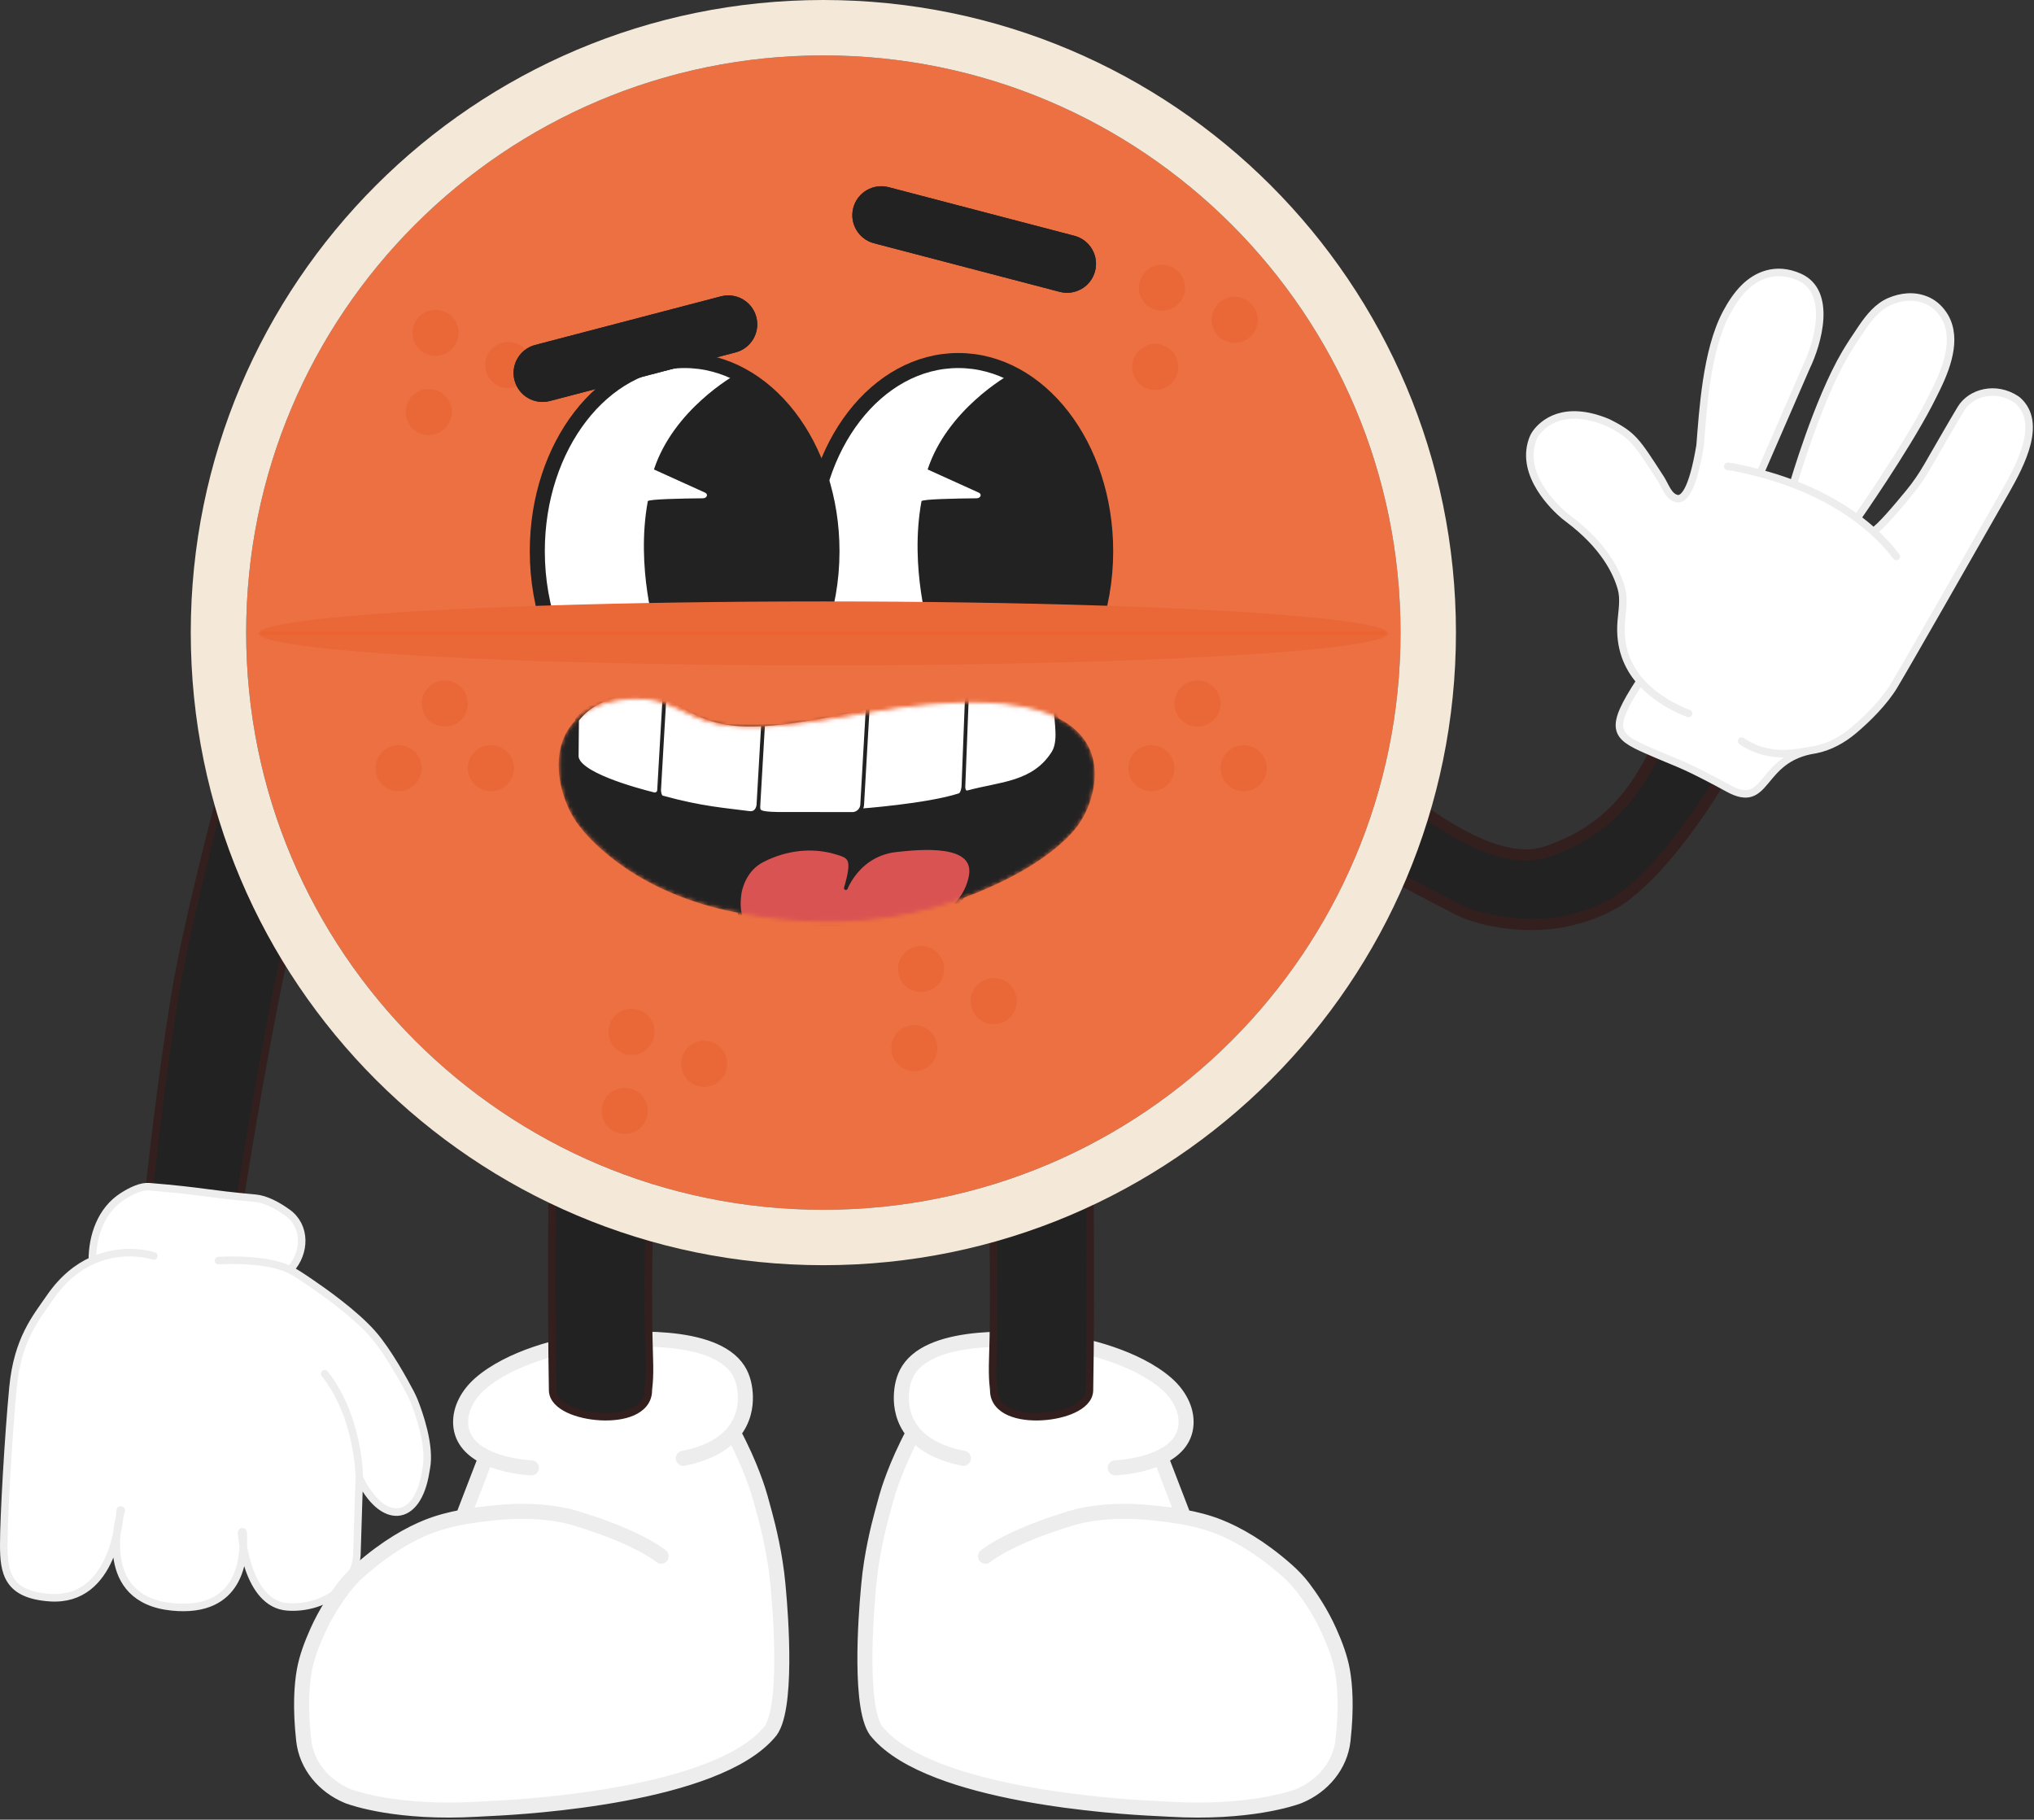 <svg width="541" height="484" viewBox="0 0 541 484" fill="none" xmlns="http://www.w3.org/2000/svg">
<rect x="0" y="0" width="541" height="484" fill="#333333" stroke="none"/>
<g id="FILBIS">
<g id="arms">
<g id="right_arm">
<path id="right_elbow" d="M359.628 226.577L359.616 226.598C359.275 227.205 381.958 238.903 387.756 241.88C388.649 242.338 389.548 242.767 390.495 243.103C395.118 244.739 410.479 249.115 426.294 241.766C427.708 241.109 429.115 240.417 430.421 239.565C433.369 237.642 439.374 232.897 447.428 222.3C451.791 216.559 455.037 211.56 457.392 207.551C460.196 202.778 457.791 196.871 452.638 194.847C447.95 193.006 442.714 195.086 440.445 199.583C435.188 209.998 428.126 220.956 411.198 226.598C394.618 232.125 369.342 207.675 368.827 208.79C365.146 216.767 365.143 216.773 359.628 226.577Z" fill="#222222" stroke="#341F1F" stroke-width="3" stroke-linecap="round"/>
<g id="right_hand">
<path d="M431.249 156.492C430.024 152.122 426.608 145.069 417.118 137.966L417.063 137.925C416.723 137.671 416.382 137.415 416.059 137.141C413.725 135.162 404.357 126.479 407.56 117.126C407.805 116.41 408.136 115.727 408.587 115.119C410.297 112.812 415.797 107.456 427.625 112.384C434.388 115.766 435.151 117.182 441.685 127.264C442.948 129.212 443.718 132.059 445.973 132.608C447.725 133.035 450.145 130.783 452.188 118.525C452.914 109.638 453.8 93.358 459.119 83.356C460.431 80.887 461.97 78.491 463.953 76.52C467.034 73.458 472.137 70.827 478.593 73.697C487.436 77.627 483.506 91.301 480.435 97.646L468.154 125.894C470.884 126.606 473.885 127.538 477.005 128.731C477.005 128.731 483.44 106.549 490.874 93.962C492.101 91.885 493.78 89.35 495.226 87.232C497.202 84.336 499.472 81.499 502.705 80.144C505.447 78.995 508.921 78.402 512.367 79.838C514.154 80.582 515.534 81.797 516.591 83.225C520.809 88.927 518.272 96.713 515.173 103.093C514.426 104.632 513.671 106.149 512.981 107.472C506.509 119.884 493.945 137.844 493.945 137.844C495.42 138.936 496.858 140.106 498.243 141.359C500.041 140.378 504.605 134.959 507.788 131.081C509.614 128.857 511.242 126.485 512.677 123.991C515.36 119.327 519.81 111.618 521.578 108.7C524.187 104.395 530.832 102.587 536.316 106.244C536.47 106.346 536.618 106.463 536.759 106.593C543.155 112.441 537.757 123.085 533.468 130.615C524.027 147.188 507.31 176.49 503.77 182.39C501.23 186.623 496.843 191.051 493.021 194.265C490.086 196.733 486.653 198.64 482.892 199.384C482.38 199.486 481.808 199.591 481.203 199.694C467.755 202.691 470.186 215.524 459.557 209.619C458.526 209.046 457.499 208.492 456.487 207.958C446.646 202.77 446.662 203.269 438.065 199.497C429.468 195.725 427.896 193.897 436.222 181.162C432.881 177.342 430.658 172.145 431.215 165.313C431.457 162.346 432.052 159.358 431.249 156.492Z" fill="white"/>
<path d="M436.222 181.162C441.479 187.173 449.118 189.76 449.118 189.76M436.222 181.162C432.881 177.342 430.658 172.145 431.215 165.313C431.457 162.346 432.052 159.358 431.249 156.492C430.024 152.122 426.608 145.069 417.118 137.966C416.761 137.698 416.4 137.43 416.059 137.141C413.725 135.162 404.357 126.479 407.56 117.126C407.805 116.41 408.136 115.727 408.587 115.119C410.297 112.812 415.797 107.456 427.625 112.384C434.388 115.766 435.151 117.182 441.685 127.264C442.948 129.212 443.718 132.059 445.973 132.608C447.725 133.035 450.145 130.783 452.188 118.525C452.914 109.638 453.8 93.358 459.119 83.356C460.431 80.887 461.97 78.491 463.953 76.52C467.034 73.458 472.137 70.827 478.593 73.697C487.436 77.627 483.506 91.301 480.435 97.646L468.154 125.894M436.222 181.162C427.896 193.897 429.468 195.725 438.065 199.497C446.662 203.269 446.646 202.77 456.487 207.958C457.499 208.492 458.526 209.046 459.557 209.619C470.61 215.76 467.54 201.636 482.892 199.384M468.154 125.894C464.776 125.014 461.814 124.292 459.557 124.052M468.154 125.894C470.884 126.606 473.885 127.538 477.005 128.731M504.384 148.002C502.52 145.563 500.449 143.356 498.243 141.359M463.241 197.129C465.757 198.805 469.113 200.412 474.295 200.472C476.264 200.495 480.34 199.89 482.892 199.384M498.243 141.359C500.041 140.378 504.605 134.959 507.788 131.081C509.614 128.857 511.241 126.485 512.677 123.991C515.36 119.327 519.81 111.618 521.578 108.7C524.187 104.395 530.832 102.587 536.316 106.244C536.47 106.346 536.618 106.463 536.759 106.593C543.155 112.441 537.757 123.085 533.468 130.615C524.027 147.188 507.31 176.49 503.77 182.39C501.23 186.623 496.843 191.051 493.021 194.265C490.086 196.733 486.653 198.64 482.892 199.384V199.384M498.243 141.359C496.858 140.106 495.42 138.936 493.945 137.844M477.005 128.731C477.005 128.731 483.44 106.549 490.874 93.962C492.101 91.885 493.78 89.35 495.226 87.232C497.202 84.336 499.472 81.499 502.705 80.144C505.447 78.995 508.921 78.402 512.367 79.838C514.154 80.582 515.534 81.797 516.591 83.225C520.809 88.927 518.272 96.713 515.173 103.093C514.426 104.632 513.671 106.149 512.981 107.472C506.509 119.884 493.945 137.844 493.945 137.844M477.005 128.731C482.566 130.858 488.503 133.817 493.945 137.844" stroke="#EDEDED" stroke-width="2" stroke-linecap="round"/>
</g>
</g>
<g id="left_arm">
<path id="left_elbow" d="M75.302 255.46C78.251 241.571 82.967 222.971 86.129 210.828C87.937 203.884 83.919 196.738 77.032 194.723C69.993 192.662 62.638 196.726 60.739 203.811C56.431 219.884 49.34 247.474 46.441 265.286C43.582 282.851 41.26 302.094 39.872 314.552C39.073 321.72 44.703 327.923 51.917 327.923C57.95 327.923 63.083 323.528 64.043 317.571C66.36 303.199 70.817 276.586 75.302 255.46Z" fill="#222222" stroke="#341F1F" stroke-width="2" stroke-linecap="round"/>
<g id="left_hand">
<path d="M3.456 369.067C4.684 356.17 9.597 350.476 13.281 345.117C16.785 340.021 20.745 337.014 24.55 335.292C24.55 328.598 26.957 321.841 32.585 318.215C35.02 316.647 37.599 315.467 39.686 315.641C54.424 316.869 54.424 317.483 67.933 318.711C70.702 318.963 73.734 320.591 76.44 322.523C81.459 326.106 81.327 333.217 77.144 337.748C78.486 338.413 80.204 339.543 81.212 340.231C81.779 340.618 82.34 341.003 82.908 341.389C85.674 343.265 94.503 349.443 99.251 354.943C103.283 359.613 107.601 367.533 109.121 370.424C109.506 371.157 109.859 371.899 110.165 372.668C111.404 375.776 114.559 384.539 113.375 390.56C113.325 390.813 113.276 391.097 113.226 391.409C111.034 405.291 101.596 405.711 95.567 393.016L94.953 412.667C94.953 422.187 85.742 428.019 76.531 427.405C68.531 426.872 65.678 416.819 64.712 411.304C64.357 418.7 61.151 428.909 45.827 427.405C31.696 426.018 30.376 415.097 31.084 407.918C29.508 415.105 25.163 425.768 13.281 424.949C1.87 424.162 1 418.194 1 410.825C1 403.455 2.228 381.963 3.456 369.067Z" fill="white"/>
<path d="M40.914 334.063C40.914 334.063 33.126 331.412 24.55 335.292M94.953 412.667C94.953 422.187 85.742 428.019 76.531 427.405C65.554 426.674 64.267 408.016 64.249 407.757C64.249 407.749 64.249 407.75 64.249 407.742V407.742C64.249 407.293 64.654 407.257 64.682 407.705C65.115 414.696 63.877 429.176 45.827 427.405C25.648 425.425 31.593 404.001 32.261 401.796C32.29 401.699 32.213 401.613 32.111 401.613V401.613C32.031 401.613 31.965 401.662 31.961 401.742C31.861 403.654 30.333 426.124 13.281 424.949C1.87 424.162 1 418.194 1 410.825C1 403.455 2.228 381.963 3.456 369.067C4.684 356.17 9.597 350.476 13.281 345.117C16.785 340.021 20.745 337.014 24.55 335.292M94.953 412.667C94.953 411.439 95.567 393.016 95.567 393.016M94.953 412.667L95.567 393.016M95.567 393.016V393.016C101.596 405.711 111.034 405.291 113.226 391.409C113.276 391.097 113.325 390.813 113.375 390.56C114.559 384.539 111.404 375.776 110.165 372.668C109.859 371.899 109.506 371.157 109.121 370.424C107.601 367.533 103.283 359.613 99.251 354.943C94.503 349.443 85.674 343.265 82.908 341.389C82.34 341.003 81.779 340.618 81.212 340.231C80.204 339.543 78.486 338.413 77.144 337.748M95.567 393.016C95.567 393.016 95.567 377.05 86.356 365.382M77.144 337.748C70.428 334.42 58.108 335.292 58.108 335.292M77.144 337.748V337.748C81.327 333.217 81.459 326.106 76.44 322.523C73.734 320.591 70.702 318.963 67.933 318.711C54.424 317.483 54.424 316.869 39.686 315.641C37.599 315.467 35.02 316.647 32.585 318.215C26.957 321.841 24.55 328.598 24.55 335.292V335.292" stroke="#EDEDED" stroke-width="2" stroke-linecap="round"/>
</g>
</g>
</g>
<g id="legs">
<g id="left_leg">
<g id="left_shoe">
<path d="M95.832 417.577C102.871 411.381 109.059 407.981 113.73 406.116C116.748 404.911 119.91 404.103 123.126 403.518L129.271 387.559C125.762 385.855 122.79 383.143 122.531 378.829C122.283 374.705 124.578 370.793 127.687 368.065C135.614 361.109 149.663 357.522 157.342 356.825C166.185 356.023 189.821 354.226 196.331 364.371C197.65 366.427 198.182 368.914 198.253 371.354C198.329 374.015 197.796 377.735 195.023 381.065C199.692 389.759 201.812 396.867 202.207 398.312C202.602 399.757 202.999 401.2 203.392 402.646C204.359 406.196 206.196 413.64 206.894 421.258C206.959 421.967 207.019 422.658 207.083 423.367C207.596 429 209.722 455.697 204.46 460.949C190.118 477.522 140.565 480.578 130.52 481.032C129.311 481.086 128.127 481.149 126.919 481.219C105.885 482.443 94.045 478.3 92.687 477.793C92.597 477.759 92.511 477.724 92.422 477.687C86.194 475.097 81.522 469.599 80.777 462.906C79.807 454.199 80.25 448.212 80.923 444.422C81.569 440.791 82.916 437.298 84.422 433.93C86.654 428.938 89.457 424.829 91.331 422.354C92.654 420.608 94.186 419.026 95.832 417.577Z" fill="white"/>
<path d="M175.852 413.925C175.852 413.925 170.451 409.305 155.215 404.489C153.836 404.053 152.455 403.601 151.048 403.268C147.887 402.52 141.276 401.418 132.16 402.324C129.151 402.623 126.116 402.974 123.126 403.518M181.742 387.895C188.549 386.536 192.624 383.946 195.023 381.065M141.356 390.414C141.356 390.414 134.676 390.184 129.271 387.559M129.271 387.559C125.762 385.855 122.79 383.143 122.531 378.829C122.283 374.705 124.578 370.793 127.687 368.065C135.614 361.109 149.663 357.522 157.342 356.825C166.185 356.023 189.821 354.226 196.331 364.371C197.65 366.427 198.182 368.914 198.253 371.354C198.329 374.015 197.796 377.735 195.023 381.065M129.271 387.559L123.126 403.518M123.126 403.518C119.91 404.103 116.748 404.911 113.73 406.116C109.059 407.981 102.871 411.381 95.832 417.577C94.186 419.026 92.654 420.608 91.331 422.354C89.457 424.829 86.654 428.938 84.422 433.93C82.916 437.298 81.569 440.791 80.923 444.422C80.25 448.212 79.807 454.199 80.777 462.906C81.522 469.599 86.194 475.097 92.422 477.687C92.511 477.724 92.597 477.759 92.687 477.793C94.045 478.3 105.885 482.443 126.919 481.219C128.127 481.149 129.311 481.086 130.52 481.032C140.565 480.578 190.118 477.522 204.46 460.949C209.722 455.697 207.596 429 207.083 423.367C207.019 422.658 206.959 421.967 206.894 421.258C206.196 413.64 204.359 406.196 203.392 402.646C202.999 401.2 202.602 399.757 202.207 398.312C201.812 396.867 199.692 389.759 195.023 381.065" stroke="#EDEDED" stroke-width="4" stroke-linecap="round"/>
</g>
<path id="binti" d="M162.967 122.437C158.899 133.32 155.834 151.36 153.523 172.924C151.209 194.517 149.643 219.742 148.606 245.053C146.532 295.676 146.573 346.696 146.992 369.817C147.034 372.115 149.02 373.774 151.281 374.838C153.628 375.942 156.688 376.62 159.708 376.783C162.72 376.945 165.812 376.602 168.195 375.559C170.603 374.505 172.44 372.643 172.44 369.799C172.44 369.637 172.461 369.438 172.505 369.054C172.546 368.687 172.6 368.204 172.647 367.547C172.741 366.232 172.805 364.242 172.694 361.028C171.731 333.097 173.914 276.602 176.055 225.522C176.281 220.127 176.507 214.793 176.728 209.56C177.554 190.032 178.32 171.911 178.831 157.29C179.154 148.021 179.376 140.152 179.444 134.217C179.478 131.251 179.474 128.761 179.425 126.818C179.377 124.899 179.283 123.448 179.123 122.601C178.277 118.147 177.104 115.243 175.642 113.617C174.893 112.782 174.04 112.254 173.101 112.067C172.165 111.881 171.25 112.054 170.409 112.436C168.767 113.18 167.263 114.777 166.024 116.557C164.766 118.365 163.697 120.485 162.967 122.437Z" fill="#222222" stroke="#341F1F" stroke-width="2"/>
</g>
<g id="right_leg">
<g id="right_shoe">
<path d="M342.158 417.577C335.118 411.381 328.93 407.981 324.259 406.116C321.241 404.911 318.079 404.103 314.863 403.518L308.718 387.559C312.227 385.855 315.199 383.143 315.458 378.829C315.706 374.705 313.411 370.793 310.302 368.065C302.375 361.109 288.326 357.522 280.647 356.825C271.804 356.023 248.168 354.226 241.658 364.371C240.339 366.427 239.807 368.914 239.736 371.354C239.66 374.015 240.193 377.735 242.966 381.065C238.297 389.759 236.177 396.867 235.782 398.312C235.387 399.757 234.99 401.2 234.597 402.646C233.63 406.196 231.793 413.64 231.095 421.258C231.03 421.967 230.97 422.658 230.906 423.367C230.393 429 228.267 455.697 233.529 460.949C247.871 477.522 297.424 480.578 307.469 481.032C308.678 481.086 309.862 481.149 311.07 481.219C332.104 482.443 343.944 478.3 345.302 477.793C345.392 477.759 345.478 477.724 345.567 477.687C351.795 475.097 356.467 469.599 357.212 462.906C358.182 454.199 357.739 448.212 357.066 444.422C356.42 440.791 355.073 437.298 353.567 433.93C351.335 428.938 348.532 424.829 346.658 422.354C345.335 420.608 343.803 419.026 342.158 417.577Z" fill="white"/>
<path d="M262.137 413.925C262.137 413.925 267.538 409.305 282.774 404.489C284.153 404.053 285.534 403.601 286.941 403.268C290.102 402.52 296.713 401.418 305.829 402.324C308.838 402.623 311.873 402.974 314.863 403.518M256.247 387.895C249.44 386.536 245.365 383.946 242.966 381.065M296.633 390.414C296.633 390.414 303.313 390.184 308.718 387.559M308.718 387.559C312.227 385.855 315.199 383.143 315.458 378.829C315.706 374.705 313.411 370.793 310.302 368.065C302.375 361.109 288.326 357.522 280.647 356.825C271.804 356.023 248.168 354.226 241.658 364.371C240.339 366.427 239.807 368.914 239.736 371.354C239.66 374.015 240.193 377.735 242.966 381.065M308.718 387.559L314.863 403.518M314.863 403.518C318.079 404.103 321.241 404.911 324.259 406.116C328.93 407.981 335.118 411.381 342.158 417.577C343.803 419.026 345.335 420.608 346.658 422.354C348.532 424.829 351.335 428.938 353.567 433.93C355.073 437.298 356.42 440.791 357.066 444.422C357.739 448.212 358.182 454.199 357.212 462.906C356.467 469.599 351.795 475.097 345.567 477.687C345.478 477.724 345.392 477.759 345.302 477.793C343.944 478.3 332.104 482.443 311.07 481.219C309.862 481.149 308.678 481.086 307.469 481.032C297.424 480.578 247.871 477.522 233.529 460.949C228.267 455.697 230.393 429 230.906 423.367C230.97 422.658 231.03 421.967 231.095 421.258C231.793 413.64 233.63 406.196 234.597 402.646C234.99 401.2 235.387 399.757 235.782 398.312C236.177 396.867 238.297 389.759 242.966 381.065" stroke="#EDEDED" stroke-width="4" stroke-linecap="round"/>
</g>
<path id="binti_2" d="M273.794 122.437C277.862 133.32 280.927 151.36 283.238 172.924C285.552 194.518 287.118 219.742 288.155 245.053C290.229 295.676 290.188 346.696 289.769 369.817C289.727 372.116 287.741 373.774 285.48 374.838C283.133 375.942 280.073 376.62 277.053 376.783C274.041 376.945 270.949 376.602 268.566 375.559C266.159 374.505 264.321 372.644 264.321 369.799C264.321 369.637 264.3 369.438 264.256 369.054C264.215 368.687 264.161 368.204 264.114 367.547C264.02 366.233 263.956 364.243 264.067 361.028C265.03 333.098 262.847 276.602 260.706 225.522C260.48 220.127 260.254 214.792 260.033 209.558C259.207 190.031 258.441 171.911 257.93 157.29C257.607 148.021 257.385 140.152 257.317 134.218C257.283 131.251 257.287 128.761 257.336 126.818C257.384 124.899 257.478 123.448 257.638 122.601C258.484 118.147 259.657 115.243 261.119 113.617C261.868 112.782 262.721 112.254 263.66 112.067C264.596 111.881 265.511 112.054 266.352 112.436C267.994 113.18 269.498 114.777 270.737 116.557C271.995 118.365 273.064 120.485 273.794 122.437Z" fill="#222222" stroke="#341F1F" stroke-width="2"/>
</g>
</g>
<g id="face">
<g id="tablet">
<g id="circle">
<path d="M372.512 168.26C372.512 253.048 303.78 321.782 218.995 321.782C134.209 321.782 65.477 253.048 65.477 168.26C65.477 83.472 134.209 14.738 218.995 14.738C303.78 14.738 372.512 83.472 372.512 168.26Z" fill="#ED7042"/>
<path fill-rule="evenodd" clip-rule="evenodd" d="M387.25 168.26C387.25 261.187 311.919 336.52 218.995 336.52C126.07 336.52 50.74 261.187 50.74 168.26C50.74 75.332 126.07 0 218.995 0C311.919 0 387.25 75.332 387.25 168.26ZM218.995 321.782C303.78 321.782 372.512 253.048 372.512 168.26C372.512 83.472 303.78 14.738 218.995 14.738C134.209 14.738 65.477 83.472 65.477 168.26C65.477 253.048 134.209 321.782 218.995 321.782Z" fill="#F4E8D8"/>
</g>
</g>
<g id="eyes">
<g id="right_eye">
<path id="sclera" d="M294.083 146.6C294.083 154.377 292.73 161.744 290.312 168.331C258.703 168.331 258.703 168.331 219.475 168.331C217.056 161.744 215.703 154.377 215.703 146.6C215.703 118.597 233.249 95.895 254.893 95.895C276.537 95.895 294.083 118.597 294.083 146.6Z" fill="white" stroke="#222222" stroke-width="4" stroke-linecap="round"/>
<path id="pupil" d="M290.312 168.331C292.73 161.745 294.083 154.377 294.083 146.6C294.083 116.501 270.887 99.265 269.114 99.288C269.057 99.288 269.027 99.312 268.977 99.339C267.814 99.983 251.971 108.98 246.729 124.87L260.312 131.025C261.248 131.449 260.847 132.526 259.748 132.536C254.356 132.586 245.2 132.753 245.096 133.32C241.83 151.027 247.273 168.331 247.273 168.331H290.312Z" fill="#222222"/>
</g>
<g id="left_eye">
<path id="sclera_2" d="M221.289 146.6C221.289 154.377 219.936 161.744 217.518 168.331C185.909 168.331 185.909 168.331 146.68 168.331C144.262 161.744 142.909 154.377 142.909 146.6C142.909 118.597 160.455 95.895 182.099 95.895C203.743 95.895 221.289 118.597 221.289 146.6Z" fill="white" stroke="#222222" stroke-width="4" stroke-linecap="round"/>
<path id="pupil_2" d="M217.518 168.331C219.936 161.745 221.289 154.377 221.289 146.6C221.289 116.501 198.093 99.265 196.32 99.288C196.263 99.288 196.233 99.312 196.183 99.339C195.02 99.983 179.176 108.98 173.934 124.87L187.517 131.025C188.454 131.449 188.053 132.526 186.954 132.536C181.562 132.586 172.406 132.753 172.302 133.32C169.036 151.027 174.479 168.331 174.479 168.331H217.518Z" fill="#222222"/>
</g>
</g>
<ellipse id="slit" cx="218.997" cy="168.479" rx="150.173" ry="8.51" fill="#EA6838"/>
<path id="divider" d="M69.825 168.479L368.169 168.479" stroke="#ED5E29" stroke-opacity="0.5" stroke-linecap="round"/>
<g id="mouth">
<mask id="mask0_114_1083" style="mask-type:alpha" maskUnits="userSpaceOnUse" x="148" y="185" width="144" height="61">
<path id="mask" d="M284.672 221.253C281.31 224.941 275.047 229.941 265.045 234.613C251.115 241.12 228.721 248.719 195.444 242.115C170.486 237.163 157.936 224.064 154.217 219.062C147.709 210.309 144.156 190.462 164.013 186.907C175.821 184.793 179.74 189.806 187.546 192.25C195.488 194.736 204.693 194.832 231.616 189.996C248.033 187.048 280.091 183.54 288.649 198.064C291.512 202.922 290.863 208.561 289.6 212.573C288.595 215.765 286.927 218.779 284.672 221.253Z" fill="#222222" stroke="#222222" stroke-linecap="round"/>
</mask>
<g mask="url(#mask0_114_1083)">
<path id="black_bg" d="M284.672 221.253C281.31 224.941 275.047 229.941 265.045 234.613C251.115 241.12 228.721 248.719 195.444 242.115C170.486 237.163 157.936 224.064 154.217 219.062C147.709 210.309 144.156 190.462 164.013 186.907C175.821 184.793 179.74 189.806 187.546 192.25C195.488 194.736 204.693 194.832 231.616 189.996C248.033 187.048 280.091 183.54 288.649 198.064C291.512 202.922 290.863 208.561 289.6 212.573C288.595 215.765 286.927 218.779 284.672 221.253Z" fill="#222222" stroke="#222222" stroke-linecap="round"/>
<path id="tongue" d="M196.588 238.657C196.173 243.327 197.456 245.267 198.543 246.073C199.338 246.661 200.389 246.64 201.377 246.638L239.583 246.567C248.162 246.551 256.434 241.636 258.162 233.233C260.096 223.828 244.675 225.459 238.629 226.099L238.47 226.116C226.242 227.408 223.913 240.28 225.342 234.937C227.128 228.256 225.887 227.819 222.538 226.795C216.107 224.83 209.049 225.621 202.787 228.852C198.233 231.201 197.021 235.877 196.73 237.502C196.662 237.884 196.622 238.272 196.588 238.657Z" fill="#DA5353" stroke="#222222" stroke-linecap="round"/>
<g id="teeth">
<path d="M173.871 211.253C169.064 210.056 153.124 205.724 153.397 200.975L153.479 191.472C155.864 188.379 159.454 185.994 164.597 184.868C169.875 183.712 173.569 184.231 176.733 185.409C180.664 186.872 183.777 189.35 188.091 190.893C192.044 192.307 196.318 193.021 202.962 192.645C209.398 192.28 218.057 190.892 230.802 188.128C231.265 188.027 231.734 187.925 232.208 187.821C238.851 186.361 248.046 184.771 257.203 184.506C265.82 184.257 274.404 185.181 280.798 188.495C280.904 192.33 282.084 197.24 280.115 200.315C274.886 208.485 266.095 208.39 257.548 210.704C256.139 211.085 256.246 209.226 256.246 209.226C256.246 209.226 256.1 211.198 255.165 211.502C246.591 214.281 228.689 215.589 228.689 215.589C228.21 216.142 227.504 216.497 226.733 216.496L206.824 216.478C201.595 216.368 201.622 215.902 201.729 214.038C201.729 214.038 201.585 216.547 199.265 216.234C193.235 215.42 186.712 215.045 176.13 212.099C175.345 211.88 175.306 210.182 175.306 210.182C175.264 210.913 174.582 211.431 173.871 211.253Z" fill="white"/>
<path d="M176.733 185.409C180.664 186.872 183.777 189.35 188.091 190.893C192.044 192.307 196.318 193.021 202.962 192.645M176.733 185.409C173.569 184.231 169.875 183.712 164.597 184.868C159.454 185.994 155.864 188.379 153.479 191.472L153.397 200.975C153.124 205.724 169.064 210.056 173.871 211.253C174.582 211.431 175.264 210.913 175.306 210.182M176.733 185.409L175.306 210.182M175.306 210.182C175.306 210.182 175.345 211.88 176.13 212.099C186.712 215.045 193.235 215.42 199.265 216.234C201.585 216.547 201.729 214.038 201.729 214.038M202.962 192.645L201.729 214.038M202.962 192.645C209.398 192.28 218.057 190.892 230.802 188.128M201.729 214.038C201.622 215.902 201.595 216.368 206.824 216.478L226.733 216.496C227.504 216.497 228.21 216.142 228.689 215.589M230.802 188.128C231.265 188.027 231.734 187.925 232.208 187.821C238.851 186.361 248.046 184.771 257.203 184.506M230.802 188.128L229.315 214.102C229.273 214.664 229.043 215.181 228.689 215.589M257.203 184.506L256.246 209.226M257.203 184.506C265.82 184.257 274.404 185.181 280.798 188.495C280.904 192.33 282.084 197.24 280.115 200.315C274.886 208.485 266.095 208.39 257.548 210.704C256.139 211.085 256.246 209.226 256.246 209.226M256.246 209.226C256.246 209.226 256.1 211.198 255.165 211.502C246.591 214.281 228.689 215.589 228.689 215.589" stroke="#222222" stroke-linecap="round"/>
</g>
</g>
</g>
<g id="bottom_freckles">
<g id="freckles">
<ellipse id="Ellipse 2" cx="118.282" cy="187.134" rx="6.141" ry="6.141" fill="#EA6838"/>
<ellipse id="Ellipse 3" cx="106" cy="204.329" rx="6.141" ry="6.141" fill="#EA6838"/>
<ellipse id="Ellipse 4" cx="130.563" cy="204.329" rx="6.141" ry="6.141" fill="#EA6838"/>
</g>
<g id="freckles_2">
<ellipse id="Ellipse 2_2" cx="167.961" cy="274.435" rx="6.141" ry="6.141" transform="rotate(-30.65 167.961 274.435)" fill="#EA6838"/>
<ellipse id="Ellipse 3_2" cx="166.161" cy="295.488" rx="6.141" ry="6.141" transform="rotate(-30.65 166.161 295.488)" fill="#EA6838"/>
<ellipse id="Ellipse 4_2" cx="187.292" cy="282.966" rx="6.141" ry="6.141" transform="rotate(-30.65 187.292 282.966)" fill="#EA6838"/>
</g>
<g id="freckles_3">
<ellipse id="Ellipse 2_3" cx="244.984" cy="257.74" rx="6.141" ry="6.141" transform="rotate(-30.65 244.984 257.74)" fill="#EA6838"/>
<ellipse id="Ellipse 3_3" cx="243.184" cy="278.793" rx="6.141" ry="6.141" transform="rotate(-30.65 243.184 278.793)" fill="#EA6838"/>
<ellipse id="Ellipse 4_3" cx="264.315" cy="266.271" rx="6.141" ry="6.141" transform="rotate(-30.65 264.315 266.271)" fill="#EA6838"/>
</g>
<g id="freckles_4">
<ellipse id="Ellipse 2_4" cx="318.513" cy="187.134" rx="6.141" ry="6.141" fill="#EA6838"/>
<ellipse id="Ellipse 3_4" cx="306.231" cy="204.329" rx="6.141" ry="6.141" fill="#EA6838"/>
<ellipse id="Ellipse 4_4" cx="330.794" cy="204.329" rx="6.141" ry="6.141" fill="#EA6838"/>
</g>
</g>
<g id="top_freckles">
<g id="freckles_5">
<ellipse id="Ellipse 2_5" cx="115.835" cy="88.544" rx="6.141" ry="6.141" transform="rotate(-30.65 115.835 88.544)" fill="#EA6838"/>
<ellipse id="Ellipse 3_5" cx="114.035" cy="109.598" rx="6.141" ry="6.141" transform="rotate(-30.65 114.035 109.598)" fill="#EA6838"/>
<ellipse id="Ellipse 4_5" cx="135.166" cy="97.076" rx="6.141" ry="6.141" transform="rotate(-30.65 135.166 97.076)" fill="#EA6838"/>
</g>
<g id="freckles_6">
<ellipse id="Ellipse 2_6" cx="309.058" cy="76.531" rx="6.141" ry="6.141" transform="rotate(-30.65 309.058 76.531)" fill="#EA6838"/>
<ellipse id="Ellipse 3_6" cx="307.258" cy="97.584" rx="6.141" ry="6.141" transform="rotate(-30.65 307.258 97.584)" fill="#EA6838"/>
<ellipse id="Ellipse 4_6" cx="328.389" cy="85.062" rx="6.141" ry="6.141" transform="rotate(-30.65 328.389 85.062)" fill="#EA6838"/>
</g>
</g>
</g>
<g id="eyebrows">
<g id="Left Eyebrows">
<path d="M136.85 101.155C135.773 97.039 138.237 92.828 142.353 91.751L191.756 78.824C195.873 77.746 200.083 80.21 201.161 84.327V84.327C202.238 88.444 199.774 92.654 195.657 93.731L146.254 106.659C142.138 107.736 137.927 105.272 136.85 101.155V101.155Z" fill="#222222"/>
<path d="M136.85 101.155C135.773 97.039 138.237 92.828 142.353 91.751L191.756 78.824C195.873 77.746 200.083 80.21 201.161 84.327C202.238 88.444 199.774 92.654 195.657 93.731L146.254 106.659C142.138 107.736 137.927 105.272 136.85 101.155Z" fill="#222222"/>
</g>
<g id="Left Eyebrows_2">
<path d="M291.264 72.122C292.342 68.005 289.878 63.795 285.761 62.718L236.358 49.79C232.241 48.713 228.031 51.177 226.954 55.294V55.294C225.877 59.41 228.34 63.621 232.457 64.698L281.86 77.625C285.977 78.703 290.187 76.239 291.264 72.122V72.122Z" fill="#222222"/>
<path d="M291.264 72.122C292.342 68.005 289.878 63.795 285.761 62.718L236.358 49.79C232.241 48.713 228.031 51.177 226.954 55.294C225.877 59.41 228.34 63.621 232.457 64.698L281.86 77.625C285.977 78.703 290.187 76.239 291.264 72.122Z" fill="#222222"/>
</g>
</g>
</g>
</svg>
